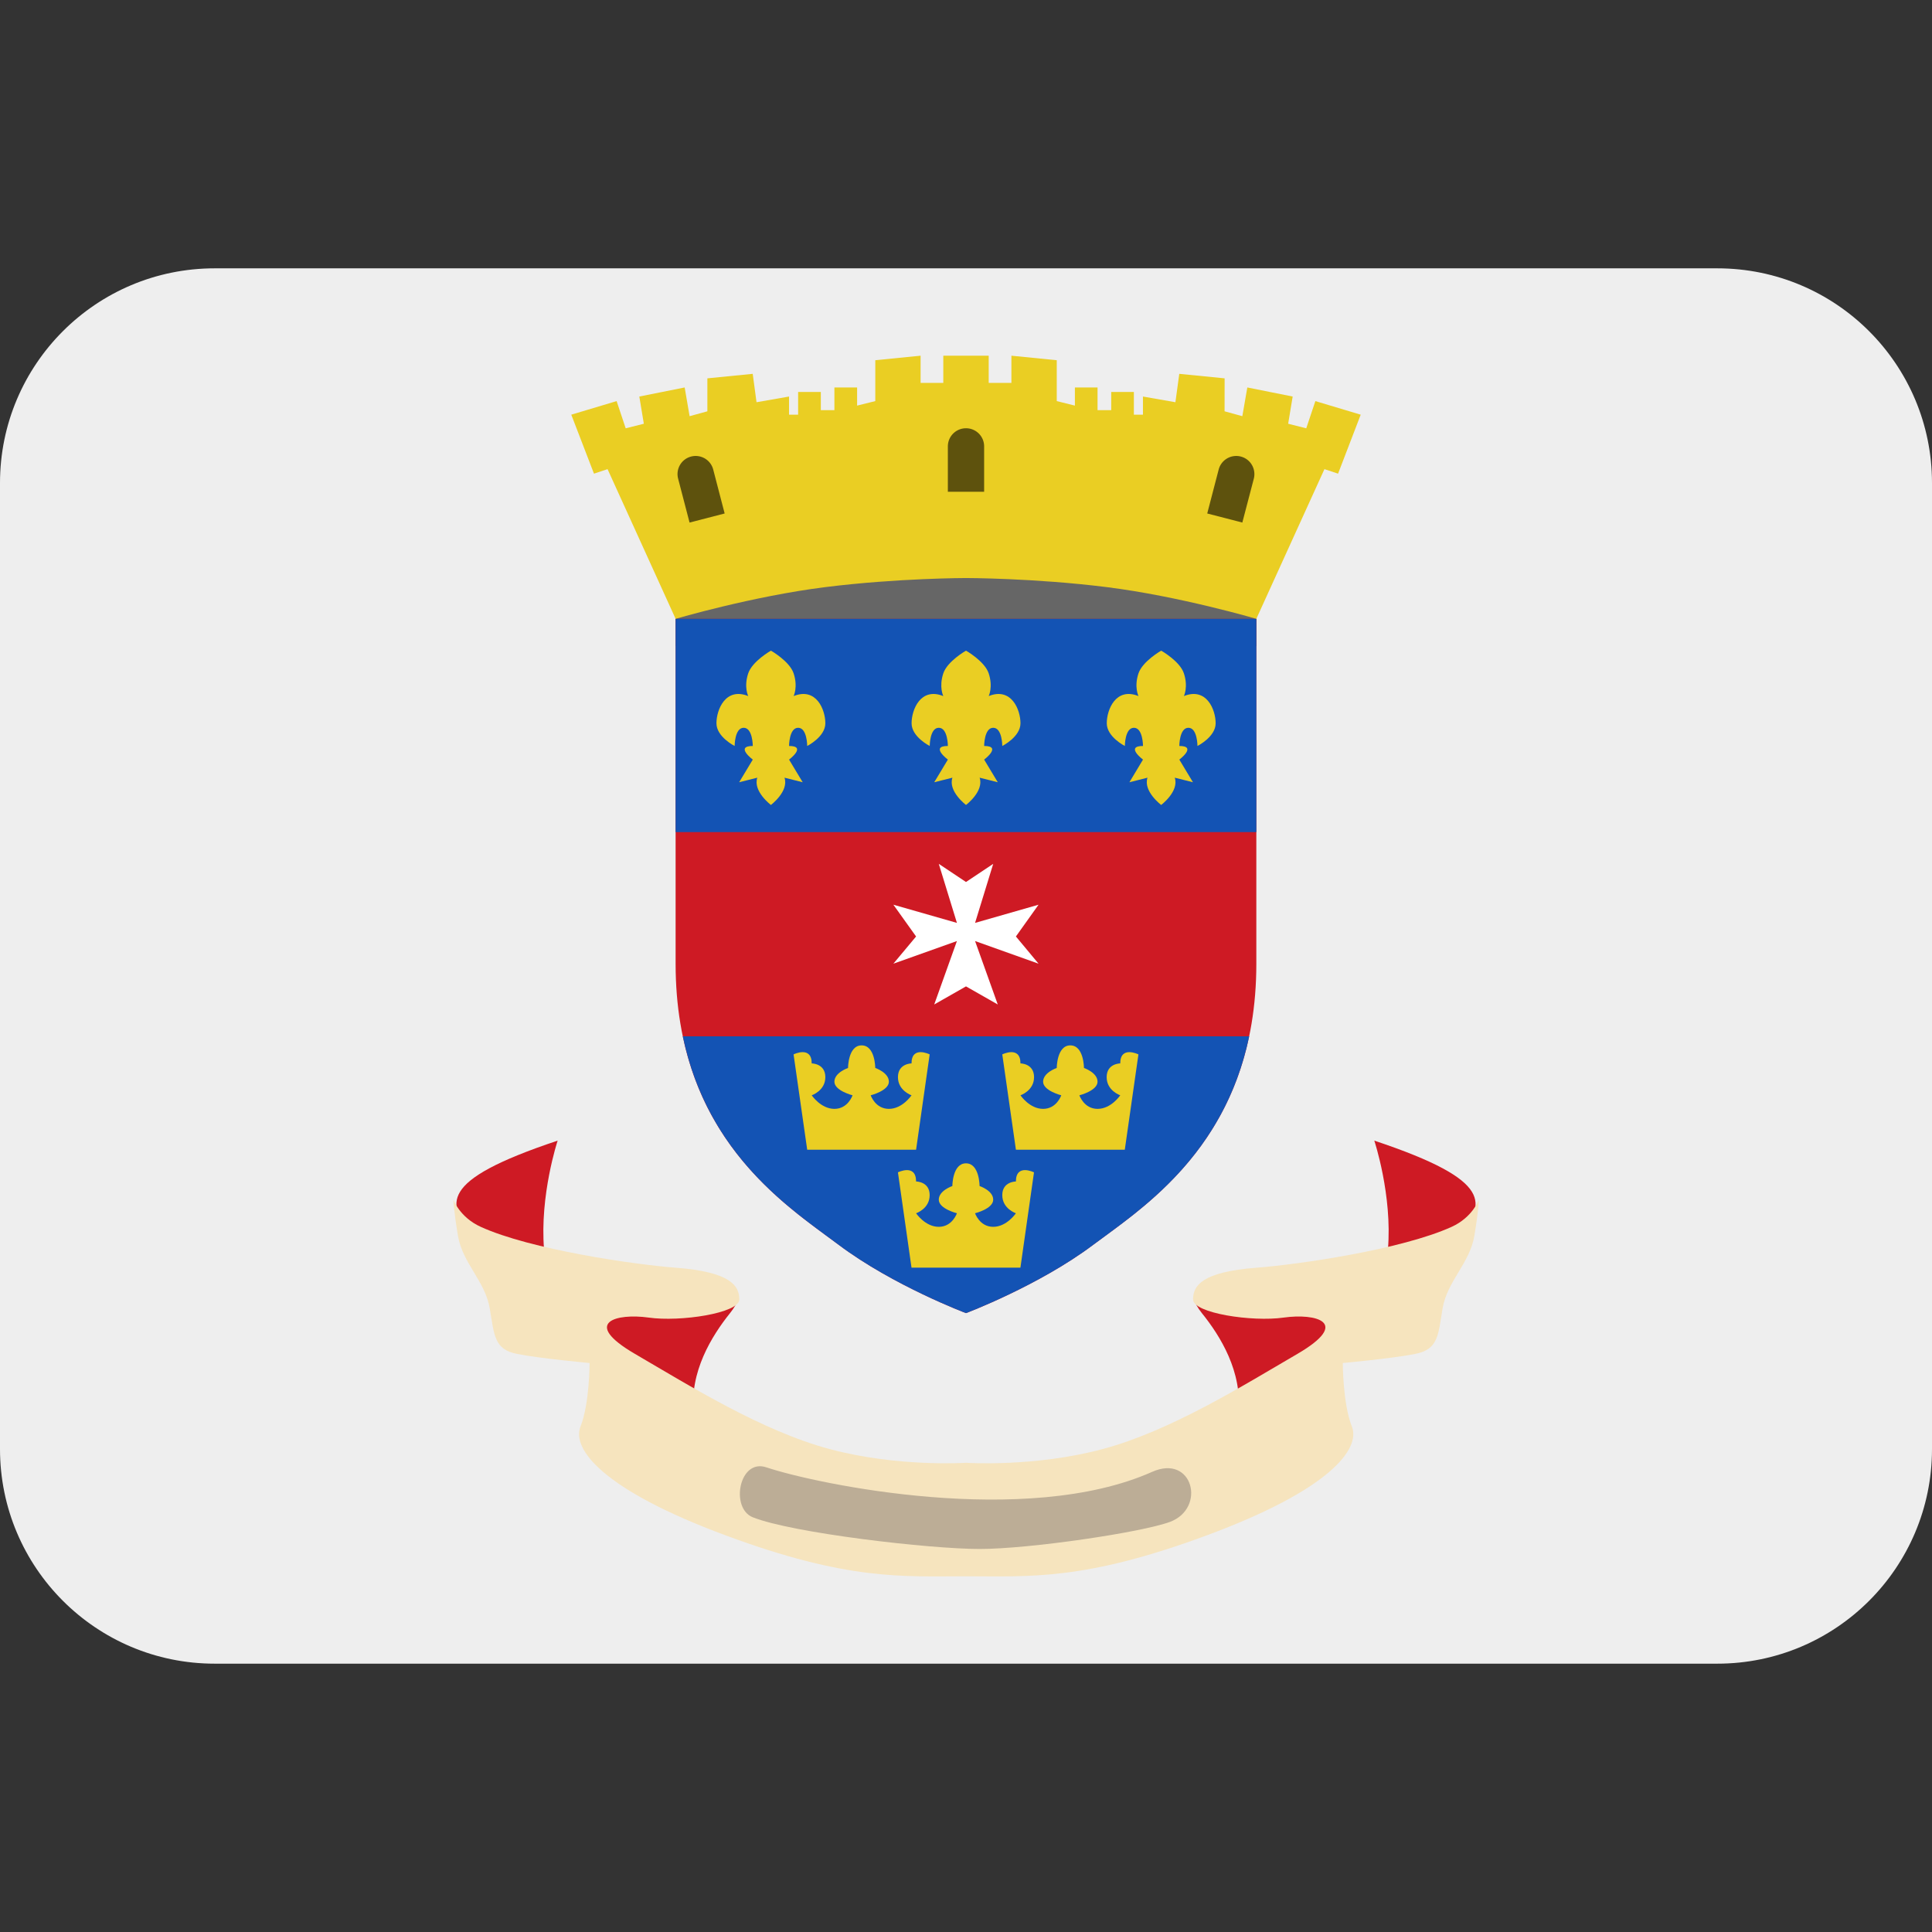 <svg xmlns="http://www.w3.org/2000/svg" viewBox="0 0 512 512"><rect x="0" y="0" width="512" height="512" fill="#333333" stroke="none"/><path d="M512 384c0 31.418-25.473 56.889-56.889 56.889H56.89C25.472 440.889 0 415.417 0 384V128c0-31.418 25.472-56.889 56.889-56.889H455.11C486.53 71.111 512 96.584 512 128v256z" fill="#eee"/><g fill="#ce1a24"><path d="M147.782 302.279s-4.792 14.435-3.598 28.857c1.209 14.435 34.859 13.226 42.084 12.033 7.196-1.209 12.017-1.209 7.196 4.821-4.793 5.988-10.809 15.601-9.6 26.439 1.195 10.795-14.435 3.599-19.229-7.239-4.821-10.795-9.642-10.795-18.047-15.601-8.42-4.808-16.57-16.939-21.647-24.064-6.015-8.392-9.613-14.422 22.842-25.246M364.203 302.279s4.82 14.435 3.612 28.857c-1.18 14.435-34.872 13.226-42.084 12.033-7.225-1.209-12.017-1.209-7.225 4.821 4.835 5.988 10.838 15.601 9.643 26.439-1.209 10.795 14.421 3.599 19.214-7.239 4.835-10.795 9.628-10.795 18.047-15.601 8.434-4.808 16.555-16.939 21.646-24.064 6.004-8.392 9.617-14.422-22.853-25.246"/></g><path d="M384.711 325.12c-13.241 6.03-40.69 9.999-51.726 10.838-14.578 1.123-16.811 4.807-16.811 8.42s15.616 6 24.035 4.792c8.42-1.18 18.047 1.209 3.612 9.629-14.435 8.405-33.663 20.451-51.712 25.245-18.034 4.821-36.068 3.612-36.068 3.612s-18.033 1.209-36.081-3.612c-18.02-4.793-37.262-16.839-51.684-25.245-14.435-8.42-4.821-10.809 3.599-9.629 8.42 1.209 24.05-1.18 24.05-4.793s-2.247-7.296-16.839-8.42c-11.007-.838-38.485-4.807-51.697-10.837-5.575-2.531-7.225-7.196-7.225-7.196s0 2.417 1.209 9.614c1.208 7.21 7.225 12.017 8.42 19.242 1.208 7.196 1.208 10.822 7.21 12.018 6.017 1.208 19.243 2.417 19.243 2.417s0 10.795-2.403 16.825c-2.404 6.001 6.016 16.839 38.47 28.857 32.47 12.047 46.906 10.838 63.73 10.838 16.84 0 31.26 1.209 63.73-10.838 32.485-12.017 40.876-22.855 38.486-28.857-2.404-6.03-2.404-16.825-2.404-16.825s13.213-1.209 19.214-2.417c6.045-1.196 6.045-4.822 7.225-12.018 1.209-7.225 7.211-12.032 8.42-19.242 1.195-7.197 1.195-9.614 1.195-9.614s-1.623 4.665-7.198 7.196" fill="#f6e4be"/><path d="M203.094 388.864c13.34 4.466 68.736 16.071 102.201 1.209 10.822-4.85 14.421 9.586 4.807 13.226-7.552 2.816-37.276 7.196-50.502 7.196-13.226 0-49.521-4.195-60.118-8.405-6.017-2.431-3.6-15.657 3.612-13.226" fill="#bcad96"/><path d="M332.942 149.575H179.044v21.633h153.899v-21.633z" fill="#666"/><g fill="#ce1a24"><path d="M256 347.989V163.996h-76.956v91.393c0 45.71 28.857 63.744 43.278 74.538C236.757 340.75 256 347.99 256 347.99M256 347.989V163.996h76.942v91.393c0 45.71-28.856 63.744-43.292 74.538C275.242 340.75 256 347.99 256 347.99"/></g><g fill="#1353b4"><path d="M180.949 274.631c6.656 31.844 29.183 46.165 41.372 55.31C236.756 340.75 256 347.99 256 347.99s19.229-7.239 33.65-18.048c12.245-9.145 34.731-23.466 41.401-55.31H180.95zM332.942 220.515H179.044v-56.519h153.899v56.519z"/></g><g fill="#eace23"><path d="M256 94.265v58.922s-18.034 0-37.276 2.404c-19.243 2.404-39.68 8.405-39.68 8.405L161.01 124.33l-3.599 1.195-6.016-15.63 12.017-3.599 2.404 7.212 4.808-1.21-1.195-7.21 12.017-2.404 1.309 7.609 4.708-1.294v-8.733l12.017-1.195 1.01 7.524 8.619-1.507v4.807h2.404v-6.016h6.016v4.821h3.599v-6.016h6.016v4.807l4.821-1.195V95.46l12.004-1.195v7.211h6.016v-7.211l6.015.001zM256 94.265v58.922s18.034 0 37.276 2.404c19.243 2.404 39.666 8.405 39.666 8.405l18.048-39.666 3.613 1.195 6-15.63-12.017-3.599-2.417 7.212-4.793-1.21 1.195-7.21-12.017-2.404-1.323 7.609-4.707-1.294.014-8.733-12.018-1.195-1.024 7.524-8.605-1.507v4.807h-2.403v-6.016h-6.002v4.821h-3.626v-6.016h-6.001v4.807l-4.808-1.195V95.46l-12.017-1.195v7.211h-6.016v-7.211H256z"/></g><g fill="#5e520d"><path d="M256 113.494a4.798 4.798 0 0 0-4.808 4.792v12.033h9.614v-12.033a4.796 4.796 0 0 0-4.806-4.792M183.154 120.989a4.794 4.794 0 0 0-3.441 5.873l3.028 11.62 9.301-2.403-3.028-11.634a4.807 4.807 0 0 0-5.86-3.456M328.817 120.989c2.59.668 4.11 3.285 3.457 5.873l-3.044 11.62-9.301-2.403 3.029-11.634a4.807 4.807 0 0 1 5.86-3.456"/></g><g fill="#eace23"><path d="M210.319 184.462s1.195-2.403 0-6.016c-1.081-3.229-6.016-6.016-6.016-6.016s-4.935 2.787-6.017 6.016c-1.209 3.613 0 6.016 0 6.016-6.016-2.403-8.42 3.613-8.42 7.212 0 3.612 4.821 6.016 4.821 6.016s0-4.821 2.39-4.821c2.417 0 2.417 4.821 2.417 4.821-4.808 0 0 3.613 0 3.613l-3.613 6 4.808-1.208c-1.195 3.613 3.612 7.225 3.612 7.225s4.808-3.613 3.599-7.225l4.821 1.209-3.612-6.001s4.807-3.613 0-3.613c0 0 0-4.821 2.403-4.821 2.404 0 2.404 4.821 2.404 4.821s4.808-2.404 4.808-6.016c0-3.599-2.404-9.615-8.405-7.212M313.743 184.462s1.195-2.403 0-6.016c-1.067-3.229-6.017-6.016-6.017-6.016s-4.921 2.787-6.016 6.016c-1.209 3.613 0 6.016 0 6.016-6.016-2.403-8.405 3.613-8.405 7.212 0 3.612 4.792 6.016 4.792 6.016s0-4.821 2.404-4.821 2.404 4.821 2.404 4.821c-4.808 0 0 3.613 0 3.613l-3.599 6 4.793-1.208c-1.195 3.613 3.626 7.225 3.626 7.225s4.808-3.613 3.599-7.225l4.821 1.209-3.612-6.001s4.807-3.613 0-3.613c0 0 0-4.821 2.403-4.821 2.404 0 2.404 4.821 2.404 4.821s4.821-2.404 4.821-6.016c0-3.599-2.417-9.615-8.419-7.212M262.016 184.462s1.195-2.403 0-6.016c-1.081-3.229-6.016-6.016-6.016-6.016s-4.935 2.787-6.016 6.016c-1.195 3.613 0 6.016 0 6.016-6.017-2.403-8.405 3.613-8.405 7.212 0 3.612 4.807 6.016 4.807 6.016s0-4.821 2.404-4.821 2.404 4.821 2.404 4.821c-4.808 0 0 3.613 0 3.613l-3.613 6 4.821-1.208c-1.208 3.613 3.6 7.225 3.6 7.225s4.807-3.613 3.612-7.225l4.807 1.209-3.612-6.001s4.807-3.613 0-3.613c0 0 0-4.821 2.403-4.821 2.404 0 2.404 4.821 2.404 4.821s4.821-2.404 4.821-6.016c-.002-3.599-2.405-9.615-8.42-7.212"/></g><path d="M269.226 248.178l6.001-8.42-16.824 4.82 4.807-15.644-7.211 4.807-7.211-4.807 4.807 15.645-16.839-4.821 6.017 8.42-6.017 7.21 16.839-6-6.016 16.81 8.42-4.792 8.42 4.793-6.016-16.811 16.824 6-6-7.21z" fill="#fff"/><g fill="#eace23"><path d="M269.226 313.103s-3.612 0-3.612 3.612c0 3.626 3.612 4.808 3.612 4.808s-2.417 3.598-6.016 3.598c-3.613 0-4.808-3.598-4.808-3.598s4.808-1.18 4.808-3.6-3.613-3.612-3.613-3.612 0-6.016-3.598-6.016c-3.613 0-3.613 6.016-3.613 6.016s-3.599 1.195-3.599 3.613 4.808 3.599 4.808 3.599-1.209 3.598-4.808 3.598c-3.612 0-6.016-3.598-6.016-3.598s3.599-1.18 3.599-4.808c0-3.612-3.599-3.612-3.599-3.612 0-4.808-4.807-2.418-4.807-2.418l3.598 25.259h28.859l3.599-25.259s-4.794-2.39-4.794 2.417M241.565 281.814s-3.599 0-3.599 3.641c0 3.599 3.599 4.808 3.599 4.808s-2.404 3.598-6.001 3.598c-3.613 0-4.821-3.598-4.821-3.598s4.82-1.21 4.82-3.6c0-2.432-3.612-3.64-3.612-3.64s0-5.988-3.612-5.988c-3.599 0-3.599 5.987-3.599 5.987s-3.613 1.21-3.613 3.642c0 2.389 4.808 3.599 4.808 3.599s-1.195 3.598-4.808 3.598c-3.598 0-6.016-3.598-6.016-3.598s3.613-1.21 3.613-4.808c0-3.641-3.613-3.641-3.613-3.641 0-4.779-4.807-2.389-4.807-2.389l3.612 25.259h28.856l3.6-25.259c0-.001-4.807-2.39-4.807 2.389M296.875 281.814s-3.599 0-3.599 3.641c0 3.599 3.599 4.808 3.599 4.808s-2.389 3.598-6.016 3.598c-3.599 0-4.808-3.598-4.808-3.598s4.808-1.21 4.808-3.6c0-2.432-3.599-3.64-3.599-3.64s0-5.988-3.613-5.988c-3.598 0-3.598 5.987-3.598 5.987s-3.613 1.21-3.613 3.642c0 2.389 4.808 3.599 4.808 3.599s-1.195 3.598-4.808 3.598c-3.599 0-6.001-3.598-6.001-3.598s3.599-1.21 3.599-4.808c0-3.641-3.599-3.641-3.599-3.641 0-4.779-4.821-2.389-4.821-2.389l3.612 25.259h28.856l3.613-25.259c.001-.001-4.82-2.39-4.82 2.389"/></g></svg>